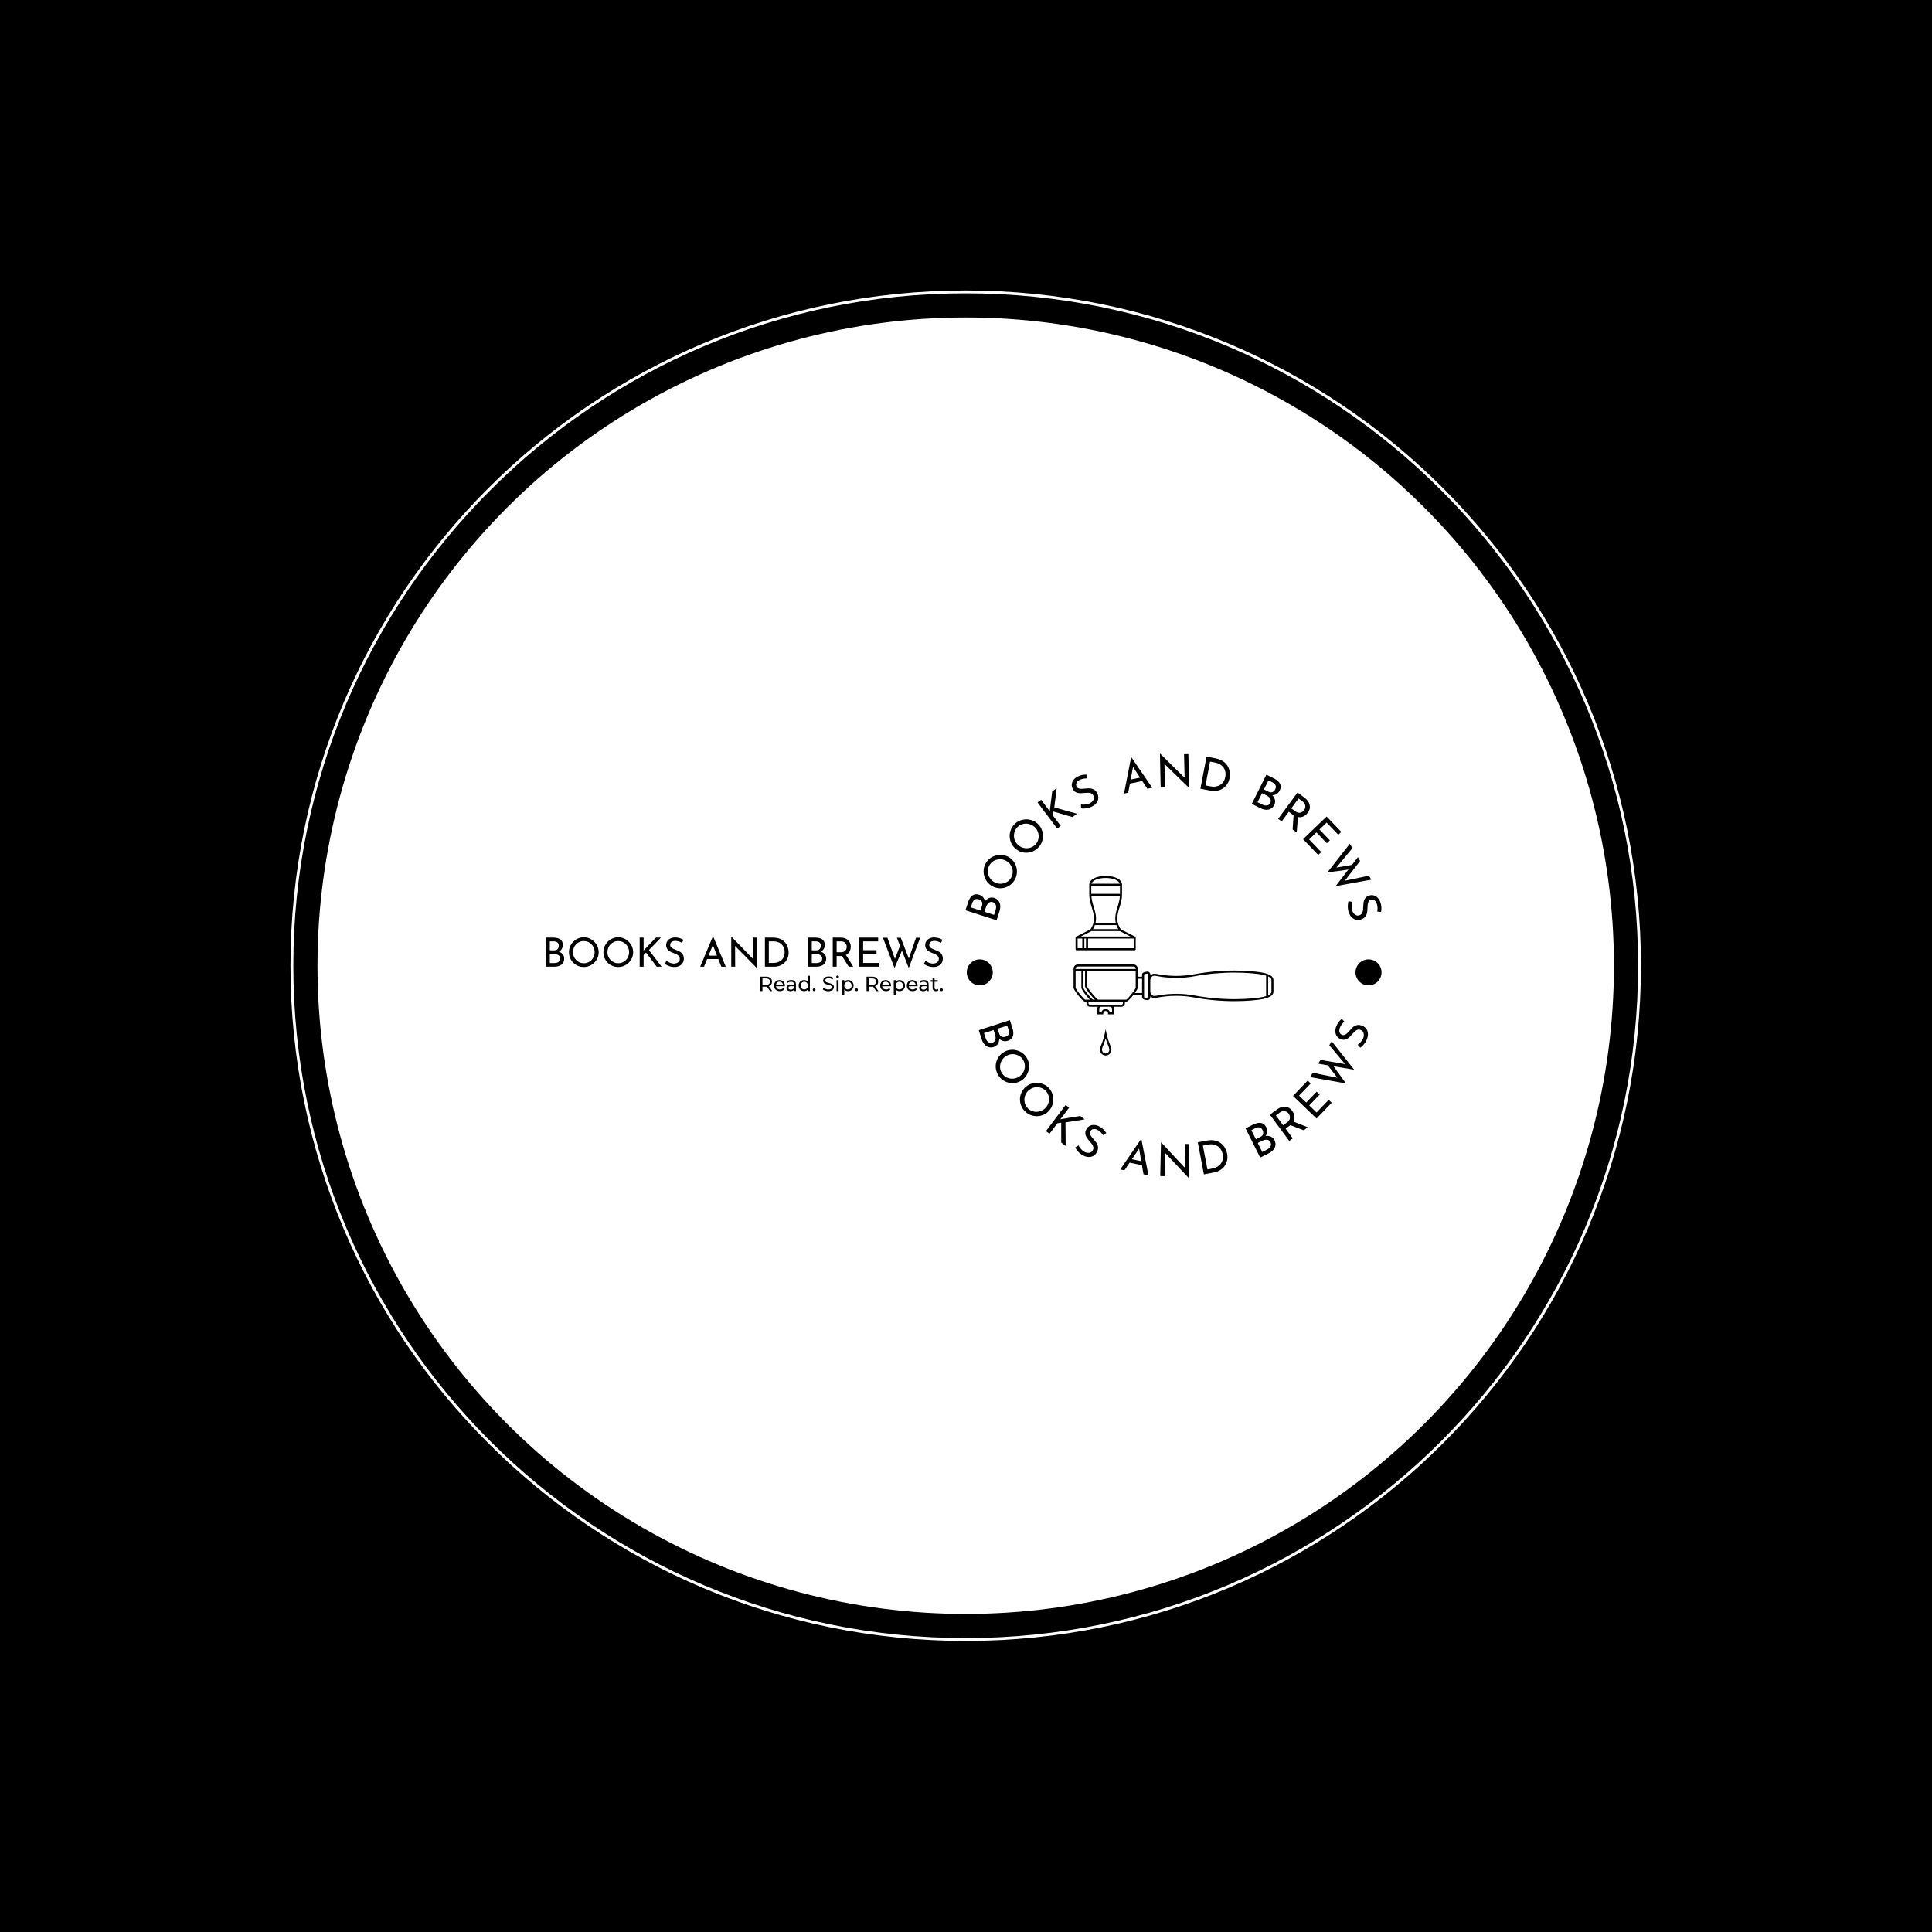 <svg xmlns="http://www.w3.org/2000/svg" version="1.1" xmlns:xlink="http://www.w3.org/1999/xlink" xmlns:svgjs="http://svgjs.dev/svgjs" width="1000" height="1000" viewBox="0 0 1000 1000"><rect width="1000" height="1000" fill="#000000"></rect><g transform="matrix(0.7,0,0,0.7,149.849,150.199)"><svg viewBox="0 0 343 343" data-background-color="#ffffff" preserveAspectRatio="xMidYMid meet" height="999" width="1000" xmlns="http://www.w3.org/2000/svg" xmlns:xlink="http://www.w3.org/1999/xlink"><g id="tight-bounds" transform="matrix(1,0,0,1,0.074,0.074)"><svg viewBox="0 0 342.852 342.852" height="342.852" width="342.852"><g><svg></svg></g><g><svg viewBox="0 0 342.852 342.852" height="342.852" width="342.852"><g><path d="M0 171.426c0-94.676 76.75-171.426 171.426-171.426 94.676 0 171.426 76.75 171.426 171.426 0 94.676-76.75 171.426-171.426 171.426-94.676 0-171.426-76.75-171.426-171.426zM171.426 342.128c94.276 0 170.702-76.426 170.702-170.702 0-94.276-76.426-170.702-170.702-170.702-94.276 0-170.702 76.426-170.702 170.702 0 94.276 76.426 170.702 170.702 170.702z" data-fill-palette-color="tertiary" fill="#ffffff" stroke="transparent"></path><ellipse rx="164.569" ry="164.569" cx="171.426" cy="171.426" fill="#ffffff" stroke="transparent" stroke-width="0" fill-opacity="1" data-fill-palette-color="tertiary"></ellipse></g><g transform="matrix(1,0,0,1,64.847,117.602)"><svg viewBox="0 0 213.158 107.647" height="107.647" width="213.158"><g><svg viewBox="0 0 450.866 227.691" height="107.647" width="213.158"><g transform="matrix(1,0,0,1,0,98.112)"><svg viewBox="0 0 213.158 31.466" height="31.466" width="213.158"><g id="textblocktransform"><svg viewBox="0 0 213.158 31.466" height="31.466" width="213.158" id="textblock"><g><svg viewBox="0 0 213.158 16.971" height="16.971" width="213.158"><g transform="matrix(1,0,0,1,0,0)"><svg width="213.158" viewBox="5.2 -37.65 493.57 39.3" height="16.971" data-palette-color="#ffffff"><path d="M5.2-36.15L14.5-36.15Q19.95-36.15 23.08-33.93 26.2-31.7 26.2-27L26.2-27Q26.2-24.15 24.9-22.05 23.6-19.95 21.28-18.75 18.95-17.55 15.8-17.4L15.8-17.4 15.1-19.9Q18.75-19.8 21.65-18.6 24.55-17.4 26.25-15.25 27.95-13.1 27.95-10.15L27.95-10.15Q27.95-7.45 26.95-5.53 25.95-3.6 24.25-2.38 22.55-1.15 20.4-0.58 18.25 0 15.95 0L15.95 0 5.2 0 5.2-36.15ZM10.05-20.3L15.5-20.3Q18.5-20.3 19.85-21.98 21.2-23.65 21.2-26.05L21.2-26.05Q21.2-28.9 19.45-30.2 17.7-31.5 14.75-31.5L14.75-31.5 10.05-31.5 10.05-20.3ZM10.05-4.5L15.7-4.5Q17.7-4.5 19.38-5.1 21.05-5.7 22.03-6.95 23-8.2 23-10.1L23-10.1Q23-12.2 21.88-13.4 20.75-14.6 19-15.13 17.25-15.65 15.4-15.65L15.4-15.65 10.05-15.65 10.05-4.5ZM33.85-18.05L33.85-18.05Q33.85-21.8 35.27-25.13 36.7-28.45 39.25-31.03 41.8-33.6 45.12-35.08 48.45-36.55 52.3-36.55L52.3-36.55Q56.1-36.55 59.42-35.08 62.75-33.6 65.32-31.03 67.9-28.45 69.35-25.13 70.8-21.8 70.8-18.05L70.8-18.05Q70.8-14.2 69.35-10.85 67.9-7.5 65.32-4.98 62.75-2.45 59.42-1.03 56.1 0.4 52.3 0.4L52.3 0.4Q48.45 0.4 45.12-1 41.8-2.4 39.25-4.9 36.7-7.4 35.27-10.75 33.85-14.1 33.85-18.05ZM38.85-18L38.85-18Q38.85-15.15 39.9-12.68 40.95-10.2 42.8-8.3 44.65-6.4 47.1-5.33 49.55-4.25 52.4-4.25L52.4-4.25Q55.2-4.25 57.65-5.33 60.1-6.4 61.9-8.3 63.7-10.2 64.75-12.68 65.8-15.15 65.8-18.05L65.8-18.05Q65.8-20.9 64.75-23.43 63.7-25.95 61.85-27.85 60-29.75 57.55-30.83 55.1-31.9 52.3-31.9L52.3-31.9Q49.45-31.9 47-30.8 44.55-29.7 42.7-27.8 40.85-25.9 39.85-23.38 38.85-20.85 38.85-18ZM76.7-18.05L76.7-18.05Q76.7-21.8 78.12-25.13 79.55-28.45 82.09-31.03 84.65-33.6 87.97-35.08 91.3-36.55 95.15-36.55L95.15-36.55Q98.95-36.55 102.27-35.08 105.59-33.6 108.17-31.03 110.75-28.45 112.2-25.13 113.65-21.8 113.65-18.05L113.65-18.05Q113.65-14.2 112.2-10.85 110.75-7.5 108.17-4.98 105.59-2.45 102.27-1.03 98.95 0.4 95.15 0.4L95.15 0.4Q91.3 0.4 87.97-1 84.65-2.4 82.09-4.9 79.55-7.4 78.12-10.75 76.7-14.1 76.7-18.05ZM81.7-18L81.7-18Q81.7-15.15 82.75-12.68 83.8-10.2 85.65-8.3 87.5-6.4 89.95-5.33 92.4-4.25 95.25-4.25L95.25-4.25Q98.05-4.25 100.5-5.33 102.95-6.4 104.75-8.3 106.55-10.2 107.59-12.68 108.65-15.15 108.65-18.05L108.65-18.05Q108.65-20.9 107.59-23.43 106.55-25.95 104.7-27.85 102.84-29.75 100.4-30.83 97.95-31.9 95.15-31.9L95.15-31.9Q92.3-31.9 89.84-30.8 87.4-29.7 85.55-27.8 83.7-25.9 82.7-23.38 81.7-20.85 81.7-18ZM126.69-36.15L126.69-21.6 126.54-19.8 127.19-20.7 141.99-36.15 148.24-36.15 133.29-20.65 149.09 0 142.94 0 129.74-17.55 126.69-14.6 126.69 0 121.79 0 121.79-36.15 126.69-36.15ZM176.29-33.4L174.44-29.7Q172.59-30.65 170.39-31.35 168.19-32.05 166.09-32.05L166.09-32.05Q163.19-32.05 161.47-30.7 159.74-29.35 159.74-27.1L159.74-27.1Q159.74-25.4 160.84-24.23 161.94-23.05 163.74-22.2 165.54-21.35 167.49-20.6L167.49-20.6Q169.19-19.95 170.84-19.15 172.49-18.35 173.82-17.15 175.14-15.95 175.92-14.2 176.69-12.45 176.69-9.85L176.69-9.85Q176.69-7 175.27-4.65 173.84-2.3 171.19-0.95 168.54 0.4 164.89 0.4L164.89 0.4Q162.49 0.4 160.32-0.15 158.14-0.7 156.29-1.58 154.44-2.45 152.99-3.4L152.99-3.4 155.14-7.2Q156.34-6.35 157.89-5.58 159.44-4.8 161.14-4.33 162.84-3.85 164.44-3.85L164.44-3.85Q166.14-3.85 167.82-4.48 169.49-5.1 170.59-6.4 171.69-7.7 171.69-9.85L171.69-9.85Q171.69-11.7 170.72-12.93 169.74-14.15 168.14-15.03 166.54-15.9 164.74-16.6L164.74-16.6Q163.04-17.25 161.29-18.03 159.54-18.8 158.04-19.93 156.54-21.05 155.64-22.7 154.74-24.35 154.74-26.7L154.74-26.7Q154.74-29.55 156.12-31.68 157.49-33.8 159.89-35.02 162.29-36.25 165.39-36.35L165.39-36.35Q168.89-36.35 171.57-35.5 174.24-34.65 176.29-33.4L176.29-33.4ZM201.79 0L197.04 0 212.84-37.65 213.14-37.65 228.89 0 223.34 0 211.54-30.05 214.99-32.3 201.79 0ZM204.89-9.5L206.29-13.7 219.74-13.7 221.34-9.5 204.89-9.5ZM267.13 1.15L266.98 1.15 239.03-27.2 240.43-26.85 240.53 0 235.68 0 235.68-37.25 235.93-37.25 263.58-8.8 262.43-9.05 262.33-36.15 267.13-36.15 267.13 1.15ZM289.13 0L277.53 0 277.53-36.15 287.38-36.15Q292.73-36.15 296.51-34.5 300.28-32.85 302.58-30.15 304.88-27.45 305.96-24.18 307.03-20.9 307.03-17.65L307.03-17.65Q307.03-13.55 305.61-10.3 304.18-7.05 301.68-4.75 299.18-2.45 295.96-1.23 292.73 0 289.13 0L289.13 0ZM282.38-31.5L282.38-4.65 288.18-4.65Q291.18-4.65 293.71-5.55 296.23-6.45 298.11-8.15 299.98-9.85 301.03-12.33 302.08-14.8 302.08-17.95L302.08-17.95Q302.08-21.3 300.98-23.83 299.88-26.35 297.98-28.05 296.08-29.75 293.68-30.63 291.28-31.5 288.63-31.5L288.63-31.5 282.38-31.5ZM330.98-36.15L340.28-36.15Q345.73-36.15 348.85-33.93 351.98-31.7 351.98-27L351.98-27Q351.98-24.15 350.68-22.05 349.38-19.95 347.05-18.75 344.73-17.55 341.58-17.4L341.58-17.4 340.88-19.9Q344.53-19.8 347.43-18.6 350.33-17.4 352.03-15.25 353.73-13.1 353.73-10.15L353.73-10.15Q353.73-7.45 352.73-5.53 351.73-3.6 350.03-2.38 348.33-1.15 346.18-0.58 344.03 0 341.73 0L341.73 0 330.98 0 330.98-36.15ZM335.83-20.3L341.28-20.3Q344.28-20.3 345.63-21.98 346.98-23.65 346.98-26.05L346.98-26.05Q346.98-28.9 345.23-30.2 343.48-31.5 340.53-31.5L340.53-31.5 335.83-31.5 335.83-20.3ZM335.83-4.5L341.48-4.5Q343.48-4.5 345.15-5.1 346.83-5.7 347.8-6.95 348.78-8.2 348.78-10.1L348.78-10.1Q348.78-12.2 347.65-13.4 346.53-14.6 344.78-15.13 343.03-15.65 341.18-15.65L341.18-15.65 335.83-15.65 335.83-4.5ZM361.87-36.15L371.47-36.15Q374.22-36.15 376.55-35.43 378.87-34.7 380.6-33.27 382.32-31.85 383.3-29.78 384.27-27.7 384.27-24.95L384.27-24.95Q384.27-22.8 383.65-20.75 383.02-18.7 381.57-17.03 380.12-15.35 377.8-14.33 375.47-13.3 372.07-13.3L372.07-13.3 366.72-13.3 366.72 0 361.87 0 361.87-36.15ZM366.72-17.95L371.97-17.95Q374.12-17.95 375.55-18.6 376.97-19.25 377.77-20.28 378.57-21.3 378.92-22.5 379.27-23.7 379.27-24.75L379.27-24.75Q379.27-25.85 378.9-27.03 378.52-28.2 377.7-29.2 376.87-30.2 375.55-30.85 374.22-31.5 372.32-31.5L372.32-31.5 366.72-31.5 366.72-17.95ZM372.17-15.05L377.92-15.2 387.37 0 381.77 0 372.17-15.05ZM394.82 0L394.82-36.15 418.32-36.15 418.32-31.5 399.67-31.5 399.67-20.5 416.32-20.5 416.32-15.85 399.67-15.85 399.67-4.65 419.02-4.65 419.02 0 394.82 0ZM438.67 1.65L424.27-35.95 429.87-35.95 439.67-8.35 438.82-8.7 445.97-27.2 448.22-20.65 438.67 1.65ZM456.37 1.6L441.62-35.95 446.47-35.95 457.07-8.75 456.07-8.95 465.42-35.95 470.57-35.95 456.37 1.6ZM498.37-33.4L496.52-29.7Q494.67-30.65 492.47-31.35 490.27-32.05 488.17-32.05L488.17-32.05Q485.27-32.05 483.54-30.7 481.82-29.35 481.82-27.1L481.82-27.1Q481.82-25.4 482.92-24.23 484.02-23.05 485.82-22.2 487.62-21.35 489.57-20.6L489.57-20.6Q491.27-19.95 492.92-19.15 494.57-18.35 495.89-17.15 497.22-15.95 497.99-14.2 498.77-12.45 498.77-9.85L498.77-9.85Q498.77-7 497.34-4.65 495.92-2.3 493.27-0.95 490.62 0.4 486.97 0.4L486.97 0.4Q484.57 0.4 482.39-0.15 480.22-0.7 478.37-1.58 476.52-2.45 475.07-3.4L475.07-3.4 477.22-7.2Q478.42-6.35 479.97-5.58 481.52-4.8 483.22-4.33 484.92-3.85 486.52-3.85L486.52-3.85Q488.22-3.85 489.89-4.48 491.57-5.1 492.67-6.4 493.77-7.7 493.77-9.85L493.77-9.85Q493.77-11.7 492.79-12.93 491.82-14.15 490.22-15.03 488.62-15.9 486.82-16.6L486.82-16.6Q485.12-17.25 483.37-18.03 481.62-18.8 480.12-19.93 478.62-21.05 477.72-22.7 476.82-24.35 476.82-26.7L476.82-26.7Q476.82-29.55 478.19-31.68 479.57-33.8 481.97-35.02 484.37-36.25 487.47-36.35L487.47-36.35Q490.97-36.35 493.64-35.5 496.32-34.65 498.37-33.4L498.37-33.4Z" opacity="1" transform="matrix(1,0,0,1,0,0)" fill="#000000" class="wordmark-text-0" data-fill-palette-color="quaternary" id="text-0"></path></svg></g></svg></g><g transform="matrix(1,0,0,1,115.179,20.978)"><svg viewBox="0 0 97.98 10.488" height="10.488" width="97.98"><g transform="matrix(1,0,0,1,0,0)"><svg width="97.98" viewBox="5.25 -37.85 444.16 47.55" height="10.488" data-palette-color="#ffffff"><path d="M34.1 0L28.65 0 21.1-10.75Q19.7-10.65 18.9-10.65L18.9-10.65 10.25-10.65 10.25 0 5.25 0 5.25-35 18.9-35Q25.7-35 29.6-31.75 33.5-28.5 33.5-22.8L33.5-22.8Q33.5-18.75 31.5-15.9 29.5-13.05 25.8-11.75L25.8-11.75 34.1 0ZM18.75-14.9Q23.5-14.9 26-16.95 28.5-19 28.5-22.8L28.5-22.8Q28.5-26.6 26-28.63 23.5-30.65 18.75-30.65L18.75-30.65 10.25-30.65 10.25-14.9 18.75-14.9ZM64.85-13.1Q64.85-12.55 64.75-11.65L64.75-11.65 43.25-11.65Q43.7-8.15 46.32-6.03 48.95-3.9 52.85-3.9L52.85-3.9Q57.6-3.9 60.5-7.1L60.5-7.1 63.15-4Q61.35-1.9 58.67-0.8 56 0.3 52.7 0.3L52.7 0.3Q48.5 0.3 45.25-1.43 42-3.15 40.22-6.25 38.45-9.35 38.45-13.25L38.45-13.25Q38.45-17.1 40.17-20.2 41.9-23.3 44.92-25.03 47.95-26.75 51.75-26.75L51.75-26.75Q55.55-26.75 58.52-25.03 61.5-23.3 63.17-20.2 64.85-17.1 64.85-13.1L64.85-13.1ZM51.75-22.7Q48.3-22.7 45.97-20.6 43.65-18.5 43.25-15.1L43.25-15.1 60.25-15.1Q59.85-18.45 57.52-20.58 55.2-22.7 51.75-22.7L51.75-22.7ZM80.4-26.75Q85.9-26.75 88.82-24.05 91.75-21.35 91.75-16L91.75-16 91.75 0 87.2 0 87.2-3.5Q86-1.65 83.77-0.68 81.55 0.3 78.5 0.3L78.5 0.3Q74.05 0.3 71.37-1.85 68.7-4 68.7-7.5L68.7-7.5Q68.7-11 71.25-13.13 73.8-15.25 79.35-15.25L79.35-15.25 86.95-15.25 86.95-16.2Q86.95-19.3 85.15-20.95 83.35-22.6 79.85-22.6L79.85-22.6Q77.5-22.6 75.25-21.83 73-21.05 71.45-19.75L71.45-19.75 69.45-23.35Q71.5-25 74.35-25.88 77.2-26.75 80.4-26.75L80.4-26.75ZM79.3-3.4Q82.05-3.4 84.05-4.63 86.05-5.85 86.95-8.1L86.95-8.1 86.95-11.8 79.55-11.8Q73.45-11.8 73.45-7.7L73.45-7.7Q73.45-5.7 75-4.55 76.55-3.4 79.3-3.4L79.3-3.4ZM120.99-37.1L125.79-37.1 125.79 0 121.19 0 121.19-4.2Q119.59-2 117.14-0.85 114.69 0.3 111.74 0.3L111.74 0.3Q107.89 0.3 104.84-1.4 101.79-3.1 100.07-6.18 98.34-9.25 98.34-13.25L98.34-13.25Q98.34-17.25 100.07-20.3 101.79-23.35 104.84-25.05 107.89-26.75 111.74-26.75L111.74-26.75Q114.59-26.75 116.99-25.68 119.39-24.6 120.99-22.5L120.99-22.5 120.99-37.1ZM112.14-3.9Q114.64-3.9 116.69-5.08 118.74-6.25 119.89-8.38 121.04-10.5 121.04-13.25L121.04-13.25Q121.04-16 119.89-18.13 118.74-20.25 116.69-21.4 114.64-22.55 112.14-22.55L112.14-22.55Q109.59-22.55 107.57-21.4 105.54-20.25 104.37-18.13 103.19-16 103.19-13.25L103.19-13.25Q103.19-10.5 104.37-8.38 105.54-6.25 107.57-5.08 109.59-3.9 112.14-3.9L112.14-3.9ZM136.04 0.3Q134.64 0.3 133.64-0.68 132.64-1.65 132.64-3.15L132.64-3.15Q132.64-4.6 133.64-5.58 134.64-6.55 136.04-6.55L136.04-6.55Q137.44-6.55 138.39-5.6 139.34-4.65 139.34-3.15L139.34-3.15Q139.34-1.65 138.37-0.68 137.39 0.3 136.04 0.3L136.04 0.3ZM170.59 0.4Q166.64 0.4 162.96-0.83 159.29-2.05 157.19-4L157.19-4 159.04-7.9Q161.04-6.1 164.16-4.98 167.29-3.85 170.59-3.85L170.59-3.85Q174.94-3.85 177.09-5.33 179.24-6.8 179.24-9.25L179.24-9.25Q179.24-11.05 178.06-12.18 176.89-13.3 175.16-13.9 173.44-14.5 170.29-15.25L170.29-15.25Q166.34-16.2 163.91-17.15 161.49-18.1 159.76-20.08 158.04-22.05 158.04-25.4L158.04-25.4Q158.04-28.2 159.51-30.45 160.99-32.7 163.99-34.05 166.99-35.4 171.44-35.4L171.44-35.4Q174.54-35.4 177.54-34.6 180.54-33.8 182.69-32.3L182.69-32.3 181.04-28.3Q178.84-29.7 176.34-30.43 173.84-31.15 171.44-31.15L171.44-31.15Q167.19-31.15 165.06-29.6 162.94-28.05 162.94-25.6L162.94-25.6Q162.94-23.8 164.14-22.68 165.34-21.55 167.11-20.93 168.89-20.3 171.94-19.6L171.94-19.6Q175.89-18.65 178.29-17.7 180.69-16.75 182.41-14.8 184.14-12.85 184.14-9.55L184.14-9.55Q184.14-6.8 182.64-4.53 181.14-2.25 178.09-0.93 175.04 0.4 170.59 0.4L170.59 0.4ZM190.73 0L190.73-26.5 195.53-26.5 195.53 0 190.73 0ZM193.13-31.6Q191.73-31.6 190.81-32.5 189.88-33.4 189.88-34.7L189.88-34.7Q189.88-36 190.81-36.93 191.73-37.85 193.13-37.85L193.13-37.85Q194.53-37.85 195.46-36.98 196.38-36.1 196.38-34.8L196.38-34.8Q196.38-33.45 195.46-32.52 194.53-31.6 193.13-31.6L193.13-31.6ZM218.73-26.75Q222.58-26.75 225.63-25.05 228.68-23.35 230.41-20.3 232.13-17.25 232.13-13.25L232.13-13.25Q232.13-9.25 230.41-6.18 228.68-3.1 225.63-1.4 222.58 0.3 218.73 0.3L218.73 0.3Q215.88 0.3 213.51-0.8 211.13-1.9 209.48-4L209.48-4 209.48 9.7 204.68 9.7 204.68-26.5 209.28-26.5 209.28-22.3Q210.88-24.5 213.33-25.63 215.78-26.75 218.73-26.75L218.73-26.75ZM218.33-3.9Q220.88-3.9 222.91-5.08 224.93-6.25 226.11-8.38 227.28-10.5 227.28-13.25L227.28-13.25Q227.28-16 226.11-18.13 224.93-20.25 222.91-21.4 220.88-22.55 218.33-22.55L218.33-22.55Q215.83-22.55 213.81-21.38 211.78-20.2 210.61-18.1 209.43-16 209.43-13.25L209.43-13.25Q209.43-10.5 210.58-8.38 211.73-6.25 213.78-5.08 215.83-3.9 218.33-3.9L218.33-3.9ZM239.33 0.3Q237.93 0.3 236.93-0.68 235.93-1.65 235.93-3.15L235.93-3.15Q235.93-4.6 236.93-5.58 237.93-6.55 239.33-6.55L239.33-6.55Q240.73-6.55 241.68-5.6 242.63-4.65 242.63-3.15L242.63-3.15Q242.63-1.65 241.65-0.68 240.68 0.3 239.33 0.3L239.33 0.3ZM292.52 0L287.07 0 279.52-10.75Q278.12-10.65 277.32-10.65L277.32-10.65 268.67-10.65 268.67 0 263.67 0 263.67-35 277.32-35Q284.12-35 288.02-31.75 291.92-28.5 291.92-22.8L291.92-22.8Q291.92-18.75 289.92-15.9 287.92-13.05 284.22-11.75L284.22-11.75 292.52 0ZM277.17-14.9Q281.92-14.9 284.42-16.95 286.92-19 286.92-22.8L286.92-22.8Q286.92-26.6 284.42-28.63 281.92-30.65 277.17-30.65L277.17-30.65 268.67-30.65 268.67-14.9 277.17-14.9ZM323.27-13.1Q323.27-12.55 323.17-11.65L323.17-11.65 301.67-11.65Q302.12-8.15 304.75-6.03 307.37-3.9 311.27-3.9L311.27-3.9Q316.02-3.9 318.92-7.1L318.92-7.1 321.57-4Q319.77-1.9 317.1-0.8 314.42 0.3 311.12 0.3L311.12 0.3Q306.92 0.3 303.67-1.43 300.42-3.15 298.65-6.25 296.87-9.35 296.87-13.25L296.87-13.25Q296.87-17.1 298.6-20.2 300.32-23.3 303.35-25.03 306.37-26.75 310.17-26.75L310.17-26.75Q313.97-26.75 316.95-25.03 319.92-23.3 321.6-20.2 323.27-17.1 323.27-13.1L323.27-13.1ZM310.17-22.7Q306.72-22.7 304.4-20.6 302.07-18.5 301.67-15.1L301.67-15.1 318.67-15.1Q318.27-18.45 315.95-20.58 313.62-22.7 310.17-22.7L310.17-22.7ZM343.97-26.75Q347.82-26.75 350.87-25.05 353.92-23.35 355.64-20.3 357.37-17.25 357.37-13.25L357.37-13.25Q357.37-9.25 355.64-6.18 353.92-3.1 350.87-1.4 347.82 0.3 343.97 0.3L343.97 0.3Q341.12 0.3 338.74-0.8 336.37-1.9 334.72-4L334.72-4 334.72 9.7 329.92 9.7 329.92-26.5 334.52-26.5 334.52-22.3Q336.12-24.5 338.57-25.63 341.02-26.75 343.97-26.75L343.97-26.75ZM343.57-3.9Q346.12-3.9 348.14-5.08 350.17-6.25 351.34-8.38 352.52-10.5 352.52-13.25L352.52-13.25Q352.52-16 351.34-18.13 350.17-20.25 348.14-21.4 346.12-22.55 343.57-22.55L343.57-22.55Q341.07-22.55 339.04-21.38 337.02-20.2 335.84-18.1 334.67-16 334.67-13.25L334.67-13.25Q334.67-10.5 335.82-8.38 336.97-6.25 339.02-5.08 341.07-3.9 343.57-3.9L343.57-3.9ZM387.97-13.1Q387.97-12.55 387.87-11.65L387.87-11.65 366.37-11.65Q366.82-8.15 369.44-6.03 372.07-3.9 375.97-3.9L375.97-3.9Q380.72-3.9 383.62-7.1L383.62-7.1 386.27-4Q384.47-1.9 381.79-0.8 379.12 0.3 375.82 0.3L375.82 0.3Q371.62 0.3 368.37-1.43 365.12-3.15 363.34-6.25 361.57-9.35 361.57-13.25L361.57-13.25Q361.57-17.1 363.29-20.2 365.02-23.3 368.04-25.03 371.07-26.75 374.87-26.75L374.87-26.75Q378.67-26.75 381.64-25.03 384.62-23.3 386.29-20.2 387.97-17.1 387.97-13.1L387.97-13.1ZM374.87-22.7Q371.42-22.7 369.09-20.6 366.77-18.5 366.37-15.1L366.37-15.1 383.37-15.1Q382.97-18.45 380.64-20.58 378.32-22.7 374.87-22.7L374.87-22.7ZM403.51-26.75Q409.01-26.75 411.94-24.05 414.86-21.35 414.86-16L414.86-16 414.86 0 410.31 0 410.31-3.5Q409.11-1.65 406.89-0.68 404.66 0.3 401.61 0.3L401.61 0.3Q397.16 0.3 394.49-1.85 391.81-4 391.81-7.5L391.81-7.5Q391.81-11 394.36-13.13 396.91-15.25 402.46-15.25L402.46-15.25 410.06-15.25 410.06-16.2Q410.06-19.3 408.26-20.95 406.46-22.6 402.96-22.6L402.96-22.6Q400.61-22.6 398.36-21.83 396.11-21.05 394.56-19.75L394.56-19.75 392.56-23.35Q394.61-25 397.46-25.88 400.31-26.75 403.51-26.75L403.51-26.75ZM402.41-3.4Q405.16-3.4 407.16-4.63 409.16-5.85 410.06-8.1L410.06-8.1 410.06-11.8 402.66-11.8Q396.56-11.8 396.56-7.7L396.56-7.7Q396.56-5.7 398.11-4.55 399.66-3.4 402.41-3.4L402.41-3.4ZM437.16-5L438.66-1.55Q437.61-0.65 436.06-0.18 434.51 0.3 432.86 0.3L432.86 0.3Q428.86 0.3 426.66-1.85 424.46-4 424.46-8L424.46-8 424.46-22.55 419.96-22.55 419.96-26.5 424.46-26.5 424.46-32.3 429.26-32.3 429.26-26.5 436.86-26.5 436.86-22.55 429.26-22.55 429.26-8.2Q429.26-6.05 430.34-4.9 431.41-3.75 433.41-3.75L433.41-3.75Q435.61-3.75 437.16-5L437.16-5ZM446.11 0.3Q444.71 0.3 443.71-0.68 442.71-1.65 442.71-3.15L442.71-3.15Q442.71-4.6 443.71-5.58 444.71-6.55 446.11-6.55L446.11-6.55Q447.51-6.55 448.46-5.6 449.41-4.65 449.41-3.15L449.41-3.15Q449.41-1.65 448.43-0.68 447.46 0.3 446.11 0.3L446.11 0.3Z" opacity="1" transform="matrix(1,0,0,1,0,0)" fill="#000000" class="slogan-text-1" data-fill-palette-color="quaternary" id="text-1"></path></svg></g></svg></g></svg></g></svg></g><g transform="matrix(1,0,0,1,223.175,0)"><svg viewBox="0 0 227.691 227.691" height="227.691" width="227.691"><g><svg viewBox="0 0 227.691 227.691" height="227.691" width="227.691"><g transform="matrix(1,0,0,1,60.178,65.634)"><svg viewBox="0 0 107.335 96.422" height="96.422" width="107.335"><g><svg xmlns="http://www.w3.org/2000/svg" xmlns:xlink="http://www.w3.org/1999/xlink" version="1.1" x="0" y="0" viewBox="5 9.575 90 80.85" enable-background="new 0 0 100 100" xml:space="preserve" height="96.422" width="107.335" class="icon-s-0" data-fill-palette-color="quaternary" id="s-0"><g fill="#ffffff" data-fill-palette-color="quaternary"><path d="M94.064 54.629c-0.794-0.643-2.508-1.236-3.717-1.467-2.465-0.475-7.127-0.982-12.821-0.982-6.137 0-12.29 0.565-18.288 1.678-2.626 0.484-5.314 0.73-7.99 0.73-3.613 0-6.438-0.434-8.498-0.812l-0.271-0.049c-0.628-0.117-1.251-0.193-1.867-0.004-0.405 0.127-0.765 0.354-1.065 0.644v-0.56c0-0.63-0.602-1.16-1.312-1.16-0.023 0-2.392 0.16-2.392 1.16v1.143h-1.96v-0.167-3.485c0-1.021-0.832-1.855-1.854-1.855H6.852C5.831 49.441 5 50.275 5 51.297v3.285 0.588 4.769c0 1.004 4.061 6.245 5.149 6.245h0.607c-0.004 0.124-0.001 0.25 0.007 0.375 0.005 0.103 0.012 0.213 0.012 0.327 0 0.876 0.712 1.589 1.587 1.589h3.533c-0.151 0.264-0.244 0.564-0.244 0.889v2.538h2.727v-0.456c0-0.589 0.478-1.068 1.063-1.068 0.585 0 1.062 0.479 1.062 1.068v0.456h2.728v-2.538c0-0.324-0.094-0.625-0.244-0.889h3.539c0.876 0 1.589-0.713 1.589-1.589 0-0.103 0.005-0.2 0.008-0.294 0.007-0.137 0.008-0.273-0.001-0.408h0.61c0.575 0 1.977-1.462 3.174-2.99h3.936v1.139c0 1.005 2.368 1.166 2.392 1.166 0.711 0 1.312-0.533 1.312-1.166v-0.559c0.301 0.289 0.66 0.516 1.065 0.643 0.616 0.192 1.251 0.115 1.886-0.006l0.257-0.048c2.054-0.378 4.874-0.81 8.481-0.81 2.681 0 5.373 0.246 8.002 0.734 6.003 1.11 12.157 1.674 18.297 1.674 0.001 0 0.002 0 0.002 0 5.694 0 10.351-0.506 12.812-0.98 1.25-0.242 2.929-0.826 3.719-1.471C94.904 62.827 95 62.104 95 61.619v-5.094C95 56.037 94.904 55.312 94.064 54.629zM6.852 50.355h25.176c0.521 0 0.94 0.422 0.94 0.941v0.189H5.914v-0.189C5.914 50.777 6.334 50.355 6.852 50.355zM14.084 65.277h-0.368c-0.708-0.247-4.152-4.549-4.29-5.339V52.4h0.743v6.914c0 0.721 2.65 4.264 4.436 5.96L14.084 65.277zM5.914 59.938V55.17v-0.588V52.4h2.598v7.538c0 0.742 2.217 3.794 3.813 5.339l-2.118 0.001C9.503 65.039 6.052 60.729 5.914 59.938zM22.317 69.363v1.625h-0.953c-0.206-0.873-0.991-1.524-1.923-1.524-0.933 0-1.718 0.651-1.924 1.524h-0.953v-1.625c0-0.49 0.399-0.889 0.889-0.889h3.976C21.919 68.475 22.317 68.873 22.317 69.363zM27.212 66.552c-0.005 0.106-0.011 0.218-0.011 0.334 0 0.372-0.303 0.675-0.675 0.675h-5.098-3.976-5.091c-0.371 0-0.673-0.303-0.673-0.675 0-0.134-0.008-0.263-0.016-0.384-0.008-0.125-0.019-0.292-0.002-0.292 0 0 0 0 0.002 0.001l7.422-0.027h8.111C27.223 66.258 27.218 66.421 27.212 66.552zM28.732 65.271l-11.234 0.005v-0.005l-0.812 0.005H16.01c-0.758-0.289-4.752-5.143-4.927-5.961V52.4h21.885v2.996h0.001l0.002 4.52C32.83 60.729 29.379 65.039 28.732 65.271zM32.593 62.28c0.743-1.038 1.289-1.975 1.289-2.342v-4.075h1.96v6.417H32.593zM38.633 64.332c0 0.1-0.18 0.252-0.399 0.252-0.354 0-1.215-0.211-1.478-0.374V53.933c0.266-0.163 1.124-0.373 1.478-0.373 0.22 0 0.399 0.149 0.399 0.247v2.719 1.047 3.324 0.723V64.332zM90.176 64.086c-2.42 0.465-7.009 0.963-12.64 0.963 0 0-0.001 0-0.002 0-6.083 0-12.183-0.559-18.13-1.66-2.684-0.496-5.433-0.749-8.169-0.749-3.681 0-6.554 0.44-8.645 0.825l-0.266 0.05c-0.556 0.104-0.995 0.171-1.442 0.03-0.788-0.246-1.337-1.039-1.337-1.926v-0.723-3.324-1.047c0-0.891 0.549-1.686 1.335-1.93 0.444-0.135 0.881-0.072 1.43 0.027l0.278 0.051c2.096 0.385 4.973 0.826 8.659 0.826 2.732 0 5.476-0.25 8.156-0.746 5.944-1.102 12.041-1.662 18.122-1.662 5.63 0 10.226 0.5 12.649 0.967 0.459 0.088 1.002 0.236 1.527 0.417v9.191C91.184 63.845 90.644 63.994 90.176 64.086zM94.088 61.619c0 0.417-0.103 0.778-0.599 1.184-0.209 0.17-0.519 0.341-0.873 0.503v-8.469c0.354 0.161 0.665 0.332 0.873 0.501 0.496 0.404 0.599 0.766 0.599 1.188V61.619z" fill="#000000" data-fill-palette-color="quaternary"></path><path d="M6.363 43.051h26.152c0.252 0 0.457-0.205 0.457-0.457v-5.281c0-0.139-0.066-0.259-0.164-0.343l0.002-0.005-0.043-0.022c-0.035-0.024-0.072-0.045-0.114-0.058l-6.38-3.265c-2.466-3.681-1.553-6.694-0.58-9.882 0.541-1.777 1.102-3.614 1.123-5.65l-0.457-0.004v0h0.457v-4.536c0-2.338-3.032-3.973-7.375-3.973-4.344 0-7.375 1.634-7.375 3.973v4.536h0.456v0l-0.456 0.004c0.021 2.036 0.581 3.873 1.122 5.65 0.973 3.188 1.887 6.202-0.58 9.883l-6.381 3.263c-0.043 0.014-0.081 0.035-0.118 0.06l-0.04 0.021 0.003 0.005c-0.099 0.084-0.165 0.205-0.165 0.344v5.281C5.907 42.846 6.112 43.051 6.363 43.051zM13.035 34.428h12.811l4.747 2.428H8.286L13.035 34.428zM10.593 37.771v4.367H9.847v-4.367H10.593zM6.82 37.771h2.112v4.367H6.82V37.771zM32.06 42.138H11.507v-4.367H32.06V42.138zM12.979 14.006h12.923v3.621H12.979V14.006zM19.441 10.488c3.355 0 5.95 1.092 6.389 2.604H13.052C13.49 11.58 16.085 10.488 19.441 10.488zM14.062 23.471c-0.481-1.574-0.957-3.202-1.049-4.931h12.854c-0.092 1.729-0.567 3.357-1.049 4.931-0.706 2.319-1.423 4.695-0.801 7.33h-9.155C15.485 28.166 14.769 25.79 14.062 23.471zM14.594 31.714h9.694c0.206 0.586 0.478 1.185 0.839 1.8H13.755C14.116 32.899 14.388 32.301 14.594 31.714z" fill="#000000" data-fill-palette-color="quaternary"></path><path d="M21.304 85.292c-0.138-0.319-0.268-0.651-0.384-0.987-0.384-1.094-0.774-2.281-1.032-3.53l-0.447-2.181-0.446 2.181c-0.261 1.273-0.665 2.499-1.024 3.526-0.124 0.34-0.256 0.678-0.382 0.993-0.277 0.651-0.56 1.347-0.696 2.071-0.146 0.864 0.216 1.852 0.898 2.453 0.447 0.402 0.996 0.607 1.633 0.607h0.036c0.649 0 1.205-0.203 1.653-0.602 0.678-0.602 1.021-1.564 0.873-2.459C21.868 86.678 21.604 86.031 21.304 85.292zM20.507 89.144c-0.282 0.249-0.624 0.369-1.048 0.369h-0.036c-0.409 0-0.744-0.121-1.025-0.375-0.444-0.392-0.698-1.072-0.606-1.61 0.117-0.628 0.379-1.271 0.641-1.885 0.134-0.334 0.27-0.682 0.397-1.035 0.201-0.574 0.416-1.209 0.613-1.882 0.193 0.653 0.406 1.28 0.617 1.88 0.121 0.354 0.26 0.709 0.422 1.087 0.259 0.637 0.504 1.237 0.604 1.825C21.181 88.097 20.948 88.751 20.507 89.144z" fill="#000000" data-fill-palette-color="quaternary"></path></g></svg></g></svg></g><g><path d="M2.137 84.087l1.384-4.297c0.54-1.676 1.307-2.888 2.302-3.635 0.993-0.741 2.213-0.879 3.661-0.412v0c0.879 0.283 1.577 0.728 2.094 1.334 0.521 0.615 0.85 1.338 0.986 2.171 0.137 0.833 0.073 1.744-0.19 2.734v0l-1.261-0.05c0.394-1.115 0.918-2.06 1.573-2.833 0.66-0.771 1.404-1.314 2.23-1.627 0.833-0.311 1.705-0.32 2.616-0.027v0c0.828 0.267 1.49 0.651 1.984 1.153 0.497 0.495 0.847 1.065 1.051 1.71 0.21 0.647 0.297 1.331 0.261 2.052-0.035 0.715-0.166 1.426-0.395 2.135v0l-1.601 4.97zM10.172 84.204l0.812-2.523c0.297-0.923 0.257-1.676-0.12-2.258-0.386-0.578-0.949-0.986-1.689-1.225v0c-0.873-0.281-1.598-0.218-2.176 0.189-0.572 0.409-1.004 1.069-1.297 1.98v0l-0.7 2.172zM17.476 86.557l0.843-2.618c0.198-0.613 0.287-1.206 0.269-1.777-0.023-0.58-0.175-1.082-0.456-1.508-0.29-0.421-0.729-0.727-1.318-0.916v0c-0.645-0.208-1.21-0.198-1.695 0.029-0.479 0.23-0.887 0.587-1.225 1.072-0.331 0.487-0.589 1.014-0.771 1.583v0l-0.798 2.476z" fill="#000000" data-fill-palette-color="quaternary"></path><path d="M16.449 71.088v0c-1.062-0.593-1.948-1.35-2.658-2.271-0.716-0.925-1.238-1.954-1.564-3.087-0.324-1.124-0.432-2.273-0.326-3.446 0.107-1.173 0.463-2.302 1.069-3.387v0c0.599-1.073 1.37-1.963 2.312-2.67 0.942-0.707 1.978-1.22 3.108-1.541 1.139-0.323 2.292-0.425 3.458-0.307 1.164 0.109 2.277 0.46 3.339 1.053v0c1.091 0.609 1.994 1.383 2.709 2.323 0.719 0.934 1.231 1.965 1.537 3.095 0.309 1.123 0.401 2.267 0.277 3.43-0.124 1.163-0.486 2.282-1.084 3.354v0c-0.605 1.085-1.368 1.987-2.287 2.707-0.919 0.72-1.933 1.242-3.043 1.566-1.107 0.333-2.245 0.436-3.413 0.309-1.175-0.131-2.319-0.507-3.434-1.128zM17.647 68.983v0c0.806 0.45 1.643 0.723 2.51 0.819 0.861 0.093 1.707 0.028 2.539-0.193 0.828-0.23 1.589-0.605 2.282-1.123 0.687-0.522 1.256-1.186 1.705-1.993v0c0.44-0.789 0.704-1.616 0.791-2.48 0.078-0.862-0.008-1.697-0.257-2.506-0.258-0.806-0.652-1.551-1.183-2.235-0.537-0.688-1.214-1.26-2.032-1.716v0c-0.806-0.45-1.649-0.726-2.528-0.829-0.879-0.102-1.731-0.041-2.556 0.183-0.831 0.221-1.59 0.593-2.277 1.114-0.69 0.528-1.256 1.186-1.696 1.976v0c-0.45 0.806-0.714 1.641-0.791 2.502-0.072 0.865 0.013 1.708 0.255 2.528 0.248 0.823 0.65 1.576 1.205 2.259 0.555 0.683 1.233 1.247 2.033 1.694z" fill="#000000" data-fill-palette-color="quaternary"></path><path d="M28.832 50.861v0c-0.907-0.81-1.607-1.742-2.099-2.796-0.497-1.059-0.782-2.177-0.853-3.354-0.071-1.168 0.074-2.312 0.434-3.434 0.36-1.121 0.954-2.146 1.782-3.072v0c0.819-0.917 1.765-1.617 2.839-2.101 1.074-0.484 2.197-0.759 3.369-0.826 1.182-0.067 2.329 0.085 3.442 0.455 1.112 0.361 2.122 0.946 3.028 1.756v0c0.932 0.832 1.644 1.785 2.138 2.858 0.498 1.068 0.773 2.187 0.825 3.355 0.056 1.164-0.103 2.3-0.478 3.408-0.375 1.108-0.972 2.121-1.791 3.037v0c-0.828 0.927-1.768 1.641-2.822 2.143-1.054 0.502-2.158 0.79-3.311 0.865-1.153 0.084-2.286-0.064-3.398-0.443-1.118-0.384-2.153-1.001-3.105-1.851zM30.46 49.068v0c0.689 0.615 1.446 1.064 2.271 1.347 0.82 0.278 1.66 0.4 2.52 0.366 0.859-0.044 1.683-0.243 2.472-0.599 0.784-0.36 1.484-0.884 2.099-1.572v0c0.602-0.674 1.039-1.423 1.313-2.248 0.264-0.824 0.363-1.658 0.296-2.501-0.076-0.843-0.298-1.656-0.667-2.44-0.374-0.788-0.91-1.494-1.609-2.119v0c-0.689-0.615-1.451-1.069-2.286-1.36-0.835-0.292-1.68-0.418-2.535-0.379-0.859 0.034-1.681 0.231-2.465 0.591-0.789 0.365-1.484 0.884-2.086 1.558v0c-0.615 0.689-1.055 1.445-1.318 2.27-0.259 0.829-0.36 1.67-0.303 2.522 0.063 0.858 0.29 1.68 0.683 2.467 0.393 0.787 0.931 1.486 1.615 2.097z" fill="#000000" data-fill-palette-color="quaternary"></path><path d="M42.748 24.744l4.236 5.643 0.471 0.743-0.017-0.536 1.248-10.308 2.423-1.818-1.291 10.365 12.155 3.411-2.391 1.795-10.24-2.968-0.318 2.034 4.254 5.666-1.905 1.43-10.53-14.027z" fill="#000000" data-fill-palette-color="quaternary"></path><path d="M67.536 11.252l0.021 2.005c-0.675-0.005-1.38 0.054-2.115 0.178-0.742 0.127-1.414 0.344-2.017 0.654v0c-0.834 0.428-1.399 0.964-1.695 1.608-0.296 0.645-0.279 1.29 0.051 1.934v0c0.252 0.491 0.624 0.823 1.116 0.996 0.489 0.182 1.056 0.261 1.7 0.237 0.639-0.021 1.295-0.067 1.969-0.137v0c0.588-0.063 1.179-0.104 1.772-0.125 0.591-0.012 1.165 0.059 1.723 0.214 0.56 0.146 1.083 0.415 1.569 0.808 0.476 0.39 0.906 0.958 1.287 1.703v0c0.422 0.822 0.603 1.677 0.544 2.566-0.062 0.883-0.375 1.715-0.937 2.497-0.565 0.775-1.374 1.433-2.427 1.973v0c-0.692 0.355-1.39 0.616-2.095 0.784-0.709 0.162-1.394 0.252-2.057 0.271-0.659 0.025-1.27 0.006-1.832-0.057v0l0.089-2.118c0.47 0.072 0.988 0.106 1.552 0.099 0.556-0.009 1.114-0.071 1.674-0.186 0.563-0.11 1.076-0.283 1.537-0.52v0c0.491-0.252 0.928-0.592 1.313-1.021 0.394-0.426 0.65-0.909 0.77-1.447 0.128-0.536 0.033-1.115-0.285-1.735v0c-0.273-0.532-0.641-0.9-1.104-1.103-0.46-0.212-0.985-0.327-1.577-0.345-0.588-0.012-1.194 0.015-1.817 0.081v0c-0.582 0.059-1.184 0.107-1.809 0.143-0.615 0.039-1.221 0.007-1.819-0.097-0.598-0.104-1.149-0.325-1.652-0.665-0.5-0.348-0.923-0.86-1.268-1.533v0c-0.422-0.822-0.593-1.637-0.515-2.446 0.081-0.818 0.376-1.582 0.885-2.291 0.513-0.704 1.208-1.299 2.086-1.787v0c1.011-0.519 1.963-0.854 2.855-1.006 0.896-0.146 1.732-0.19 2.508-0.132z" fill="#000000" data-fill-palette-color="quaternary"></path><path d="M89.528 20.955l-2.255 0.467 3.798-19.443 0.146-0.03 11.192 16.336-2.635 0.546-8.57-13.113 1.417-1.414zM90.065 16.131l0.251-2.128 6.392-1.325 1.173 1.833z" fill="#000000" data-fill-palette-color="quaternary"></path><path d="M122.223 18.305l-0.08 0.002-13.857-13.467 0.691 0.164 0.321 13.022-2.352 0.051-0.39-18.074 0.12-0.003 13.719 13.51-0.561-0.107-0.333-13.141 2.331-0.051z" fill="#000000" data-fill-palette-color="quaternary"></path><path d="M133.818 19.866l-5.53-1.059 3.298-17.227 4.698 0.9c1.697 0.325 3.095 0.863 4.196 1.615 1.101 0.752 1.934 1.628 2.5 2.629 0.567 0.995 0.921 2.047 1.06 3.156 0.147 1.104 0.122 2.174-0.077 3.212v0c-0.249 1.299-0.7 2.42-1.354 3.363-0.649 0.951-1.441 1.716-2.378 2.295-0.936 0.578-1.953 0.962-3.051 1.151-1.099 0.195-2.22 0.184-3.362-0.035zM133.472 4.235l-2.451 12.802 2.77 0.531c0.953 0.182 1.858 0.207 2.716 0.073 0.858-0.133 1.635-0.414 2.332-0.842 0.698-0.428 1.291-1.001 1.78-1.719 0.484-0.726 0.821-1.588 1.013-2.586v0c0.204-1.064 0.206-2.031 0.007-2.901-0.192-0.869-0.54-1.632-1.043-2.29-0.497-0.657-1.1-1.195-1.811-1.615-0.71-0.427-1.486-0.721-2.328-0.882v0z" fill="#000000" data-fill-palette-color="quaternary"></path><path d="M163.732 11.259l4.038 2.02c1.575 0.788 2.656 1.73 3.244 2.827 0.582 1.094 0.533 2.321-0.148 3.681v0c-0.413 0.826-0.959 1.448-1.636 1.867-0.686 0.422-1.452 0.637-2.296 0.646-0.844 0.009-1.735-0.192-2.674-0.603v0l0.241-1.238c1.043 0.559 1.897 1.22 2.563 1.983 0.662 0.77 1.086 1.587 1.269 2.452 0.181 0.871 0.058 1.734-0.37 2.589v0c-0.389 0.778-0.869 1.374-1.44 1.787-0.565 0.416-1.181 0.676-1.85 0.78-0.672 0.11-1.361 0.092-2.068-0.054-0.701-0.143-1.385-0.381-2.05-0.714v0l-4.67-2.336zM162.398 19.183l2.371 1.186c0.868 0.434 1.618 0.508 2.251 0.224 0.63-0.294 1.119-0.789 1.466-1.484v0c0.41-0.82 0.458-1.546 0.143-2.179-0.318-0.627-0.904-1.155-1.76-1.583v0l-2.041-1.021zM158.965 26.046l2.46 1.231c0.576 0.288 1.148 0.467 1.715 0.535 0.576 0.066 1.096-0.009 1.56-0.222 0.461-0.223 0.829-0.61 1.106-1.163v0c0.303-0.606 0.379-1.166 0.228-1.681-0.154-0.508-0.445-0.966-0.874-1.373-0.431-0.401-0.913-0.736-1.448-1.003v0l-2.326-1.163z" fill="#000000" data-fill-palette-color="quaternary"></path><path d="M180.434 20.857l3.757 2.765c0.717 0.528 1.309 1.108 1.775 1.74 0.467 0.632 0.787 1.301 0.961 2.006 0.178 0.7 0.196 1.415 0.056 2.145-0.146 0.726-0.483 1.447-1.011 2.163v0c-0.413 0.562-0.897 1.051-1.452 1.469-0.556 0.408-1.182 0.693-1.88 0.856-0.703 0.159-1.453 0.147-2.251-0.035-0.807-0.181-1.652-0.597-2.534-1.247v0l-2.095-1.542-3.828 5.201-1.894-1.394zM177.095 29.363l2.055 1.512c0.562 0.413 1.09 0.67 1.585 0.771 0.497 0.11 0.945 0.106 1.346-0.012 0.406-0.114 0.77-0.295 1.093-0.544 0.325-0.239 0.588-0.496 0.788-0.769v0c0.213-0.289 0.38-0.623 0.503-1.003 0.128-0.376 0.182-0.774 0.161-1.193-0.021-0.42-0.144-0.841-0.37-1.263-0.216-0.423-0.574-0.818-1.071-1.184v0l-2.192-1.613zM178.397 32.066l2.289 1.598-0.679 8.657-2.191-1.613z" fill="#000000" data-fill-palette-color="quaternary"></path><path d="M183.415 45.896l12.651-12.148 7.904 8.231-1.625 1.56-6.274-6.535-3.853 3.7 5.598 5.83-1.625 1.56-5.598-5.83-3.925 3.769 6.509 6.779-1.624 1.56z" fill="#000000" data-fill-palette-color="quaternary"></path><path d="M196.472 63.769l12.037-15.391 1.403 2.331-9.029 10.977-0.07-0.446 9.487-1.647-2.164 2.57zM200.917 71.121l11.932-15.526 1.213 2.015-8.666 11.213-0.166-0.47 13.572-2.86 1.285 2.135z" fill="#000000" data-fill-palette-color="quaternary"></path><path d="M225.279 85.027l-1.99-0.249c0.096-0.668 0.132-1.374 0.109-2.12-0.026-0.752-0.151-1.447-0.377-2.087v0c-0.312-0.883-0.767-1.516-1.366-1.896-0.599-0.381-1.24-0.45-1.923-0.209v0c-0.52 0.183-0.899 0.507-1.137 0.971-0.246 0.46-0.401 1.011-0.463 1.653-0.065 0.636-0.108 1.292-0.13 1.969v0c-0.017 0.591-0.055 1.182-0.114 1.774-0.068 0.587-0.216 1.147-0.444 1.678-0.22 0.535-0.557 1.017-1.012 1.445-0.451 0.42-1.071 0.769-1.861 1.047v0c-0.871 0.307-1.743 0.371-2.616 0.193-0.867-0.18-1.649-0.602-2.348-1.264-0.692-0.665-1.235-1.555-1.628-2.67v0c-0.258-0.733-0.423-1.46-0.495-2.182-0.065-0.724-0.062-1.415 0.009-2.074 0.064-0.657 0.165-1.259 0.303-1.809v0l2.086 0.374c-0.135 0.456-0.238 0.964-0.307 1.525-0.066 0.552-0.08 1.113-0.041 1.684 0.033 0.573 0.136 1.104 0.308 1.592v0c0.183 0.52 0.462 1 0.835 1.439 0.369 0.448 0.813 0.767 1.331 0.957 0.514 0.199 1.1 0.183 1.758-0.049v0c0.564-0.199 0.978-0.514 1.241-0.945 0.272-0.427 0.457-0.932 0.554-1.516 0.091-0.582 0.146-1.186 0.164-1.812v0c0.019-0.585 0.053-1.188 0.101-1.811 0.044-0.614 0.158-1.211 0.342-1.79 0.183-0.579 0.477-1.095 0.881-1.547 0.413-0.448 0.976-0.798 1.69-1.05v0c0.871-0.307 1.702-0.368 2.493-0.182 0.8 0.19 1.517 0.585 2.151 1.186 0.628 0.603 1.125 1.372 1.49 2.307v0c0.378 1.071 0.582 2.06 0.612 2.965 0.024 0.907-0.045 1.742-0.206 2.503z" fill="#000000" data-fill-palette-color="quaternary"></path><path d="M25.966 143.074l1.384 4.297c0.54 1.676 0.624 3.108 0.253 4.295-0.373 1.181-1.284 2.005-2.733 2.472v0c-0.879 0.283-1.705 0.329-2.478 0.139-0.782-0.195-1.471-0.591-2.068-1.187-0.597-0.596-1.078-1.373-1.442-2.331v0l1.053-0.696c0.331 1.136 0.457 2.209 0.377 3.219-0.086 1.012-0.373 1.886-0.861 2.623-0.495 0.739-1.198 1.255-2.109 1.548v0c-0.828 0.267-1.59 0.341-2.284 0.223-0.692-0.112-1.309-0.37-1.851-0.775-0.549-0.403-1.018-0.907-1.41-1.515-0.389-0.601-0.698-1.255-0.925-1.963v0l-1.602-4.971zM19.373 147.669l0.813 2.523c0.297 0.923 0.769 1.511 1.416 1.763 0.651 0.244 1.346 0.247 2.086 0.009v0c0.873-0.281 1.425-0.756 1.657-1.424 0.225-0.666 0.191-1.454-0.102-2.365v0l-0.7-2.172zM12.069 150.022l0.843 2.618c0.198 0.613 0.471 1.147 0.819 1.6 0.357 0.457 0.774 0.777 1.251 0.958 0.482 0.173 1.016 0.165 1.605-0.025v0c0.645-0.208 1.098-0.546 1.359-1.014 0.255-0.466 0.378-0.994 0.369-1.585-0.015-0.588-0.114-1.167-0.298-1.736v0l-0.797-2.476z" fill="#000000" data-fill-palette-color="quaternary"></path><path d="M22.976 160.107v0c1.062-0.593 2.171-0.949 3.329-1.071 1.163-0.124 2.313-0.028 3.449 0.29 1.127 0.315 2.161 0.825 3.103 1.532 0.942 0.707 1.716 1.603 2.322 2.688v0c0.599 1.073 0.952 2.196 1.058 3.369 0.107 1.173 0 2.324-0.32 3.454-0.323 1.139-0.841 2.174-1.555 3.105-0.704 0.933-1.587 1.696-2.648 2.288v0c-1.091 0.609-2.224 0.971-3.4 1.087-1.172 0.122-2.319 0.016-3.441-0.316-1.118-0.327-2.14-0.849-3.064-1.566-0.925-0.716-1.687-1.611-2.286-2.684v0c-0.605-1.085-0.973-2.207-1.103-3.368-0.13-1.16-0.042-2.297 0.264-3.411 0.297-1.117 0.807-2.139 1.529-3.068 0.728-0.931 1.649-1.708 2.763-2.329zM24.139 162.231v0c-0.806 0.45-1.478 1.019-2.015 1.707-0.531 0.684-0.921 1.438-1.169 2.261-0.239 0.826-0.32 1.67-0.242 2.532 0.084 0.859 0.35 1.691 0.801 2.498v0c0.44 0.789 1.006 1.447 1.696 1.975 0.693 0.519 1.449 0.885 2.267 1.097 0.821 0.204 1.663 0.259 2.524 0.167 0.867-0.096 1.71-0.372 2.528-0.829v0c0.806-0.45 1.484-1.022 2.032-1.716 0.548-0.694 0.944-1.451 1.186-2.271 0.248-0.823 0.33-1.664 0.247-2.524-0.087-0.865-0.35-1.691-0.791-2.48v0c-0.45-0.806-1.021-1.469-1.714-1.988-0.699-0.516-1.46-0.885-2.286-1.109-0.831-0.221-1.683-0.275-2.554-0.161-0.872 0.114-1.709 0.394-2.51 0.841z" fill="#000000" data-fill-palette-color="quaternary"></path><path d="M34.407 178.997v0c0.907-0.81 1.912-1.4 3.015-1.77 1.108-0.375 2.251-0.532 3.429-0.47 1.168 0.061 2.289 0.334 3.363 0.818 1.074 0.484 2.024 1.19 2.852 2.116v0c0.819 0.917 1.408 1.936 1.768 3.058 0.36 1.121 0.507 2.268 0.441 3.441-0.067 1.182-0.347 2.305-0.84 3.368-0.484 1.064-1.179 2.001-2.086 2.812v0c-0.932 0.832-1.958 1.433-3.08 1.802-1.118 0.374-2.26 0.522-3.427 0.442-1.163-0.075-2.273-0.361-3.332-0.859-1.059-0.497-1.998-1.205-2.817-2.122v0c-0.828-0.927-1.431-1.942-1.811-3.045-0.38-1.104-0.542-2.233-0.486-3.387 0.046-1.155 0.321-2.264 0.823-3.328 0.507-1.068 1.237-2.026 2.188-2.876zM36.006 180.817v0c-0.689 0.615-1.22 1.317-1.595 2.105-0.369 0.784-0.585 1.604-0.647 2.462-0.053 0.858 0.052 1.699 0.316 2.523 0.269 0.82 0.711 1.574 1.326 2.263v0c0.602 0.674 1.297 1.193 2.086 1.558 0.789 0.355 1.607 0.547 2.452 0.576 0.846 0.02 1.679-0.11 2.5-0.388 0.825-0.283 1.587-0.736 2.286-1.36v0c0.689-0.615 1.225-1.321 1.609-2.118 0.384-0.797 0.605-1.622 0.662-2.476 0.063-0.858-0.041-1.696-0.31-2.516-0.273-0.825-0.711-1.574-1.312-2.248v0c-0.615-0.689-1.317-1.211-2.107-1.566-0.794-0.351-1.618-0.546-2.473-0.584-0.859-0.034-1.702 0.099-2.528 0.4-0.826 0.302-1.582 0.758-2.265 1.369z" fill="#000000" data-fill-palette-color="quaternary"></path><path d="M57.777 190.072l-4.236 5.643-0.582 0.66 0.51-0.166 10.246-1.679 2.423 1.818-10.313 1.654 0.118 12.625-2.391-1.795-0.01-10.661-2.041 0.262-4.254 5.667-1.905-1.43 10.53-14.028z" fill="#000000" data-fill-palette-color="quaternary"></path><path d="M77.743 203.687l-1.616 1.187c-0.39-0.551-0.849-1.089-1.379-1.614-0.535-0.528-1.105-0.947-1.707-1.257v0c-0.834-0.428-1.599-0.574-2.296-0.438-0.697 0.135-1.21 0.525-1.541 1.169v0c-0.252 0.491-0.304 0.986-0.158 1.487 0.137 0.504 0.404 1.01 0.8 1.52 0.39 0.506 0.81 1.013 1.259 1.519v0c0.394 0.441 0.772 0.896 1.136 1.367 0.355 0.473 0.632 0.981 0.831 1.524 0.208 0.54 0.294 1.122 0.259 1.745-0.039 0.615-0.25 1.294-0.632 2.04v0c-0.422 0.822-1.011 1.468-1.767 1.938-0.754 0.465-1.612 0.697-2.575 0.696-0.96-0.007-1.966-0.28-3.018-0.821v0c-0.692-0.355-1.311-0.77-1.859-1.244-0.545-0.481-1.018-0.985-1.419-1.513-0.405-0.521-0.746-1.028-1.023-1.521v0l1.772-1.163c0.216 0.424 0.49 0.864 0.825 1.319 0.331 0.446 0.707 0.863 1.128 1.251 0.418 0.394 0.857 0.709 1.318 0.945v0c0.491 0.252 1.022 0.409 1.596 0.471 0.576 0.071 1.117-0.002 1.624-0.22 0.51-0.209 0.925-0.623 1.243-1.244v0c0.273-0.532 0.357-1.045 0.252-1.539-0.096-0.497-0.309-0.991-0.639-1.482-0.334-0.485-0.709-0.961-1.127-1.429v0c-0.388-0.438-0.778-0.899-1.171-1.385-0.39-0.476-0.718-0.988-0.983-1.535-0.265-0.546-0.406-1.123-0.423-1.729-0.009-0.609 0.16-1.251 0.506-1.925v0c0.422-0.822 0.984-1.437 1.686-1.845 0.711-0.412 1.504-0.617 2.377-0.618 0.871 0.006 1.76 0.223 2.668 0.652v0c1.011 0.519 1.838 1.096 2.482 1.733 0.641 0.643 1.165 1.296 1.571 1.959z" fill="#000000" data-fill-palette-color="quaternary"></path><path d="M87.489 223.719l-2.254-0.467 11.211-16.333 0.147 0.031 3.777 19.438-2.634-0.546-2.653-15.439 1.862-0.734zM89.899 219.506l1.076-1.853 6.392 1.324 0.349 2.149z" fill="#000000" data-fill-palette-color="quaternary"></path><path d="M121.982 227.691l-0.08-0.002-13.263-14.052 0.683 0.194-0.241 13.024-2.351-0.051 0.39-18.074 0.119 0.002 13.123 14.09-0.555-0.132 0.234-13.143 2.331 0.05z" fill="#000000" data-fill-palette-color="quaternary"></path><path d="M135.707 224.838l-5.531 1.058-3.298-17.227 4.699-0.899c1.697-0.325 3.195-0.341 4.496-0.049 1.301 0.292 2.399 0.799 3.294 1.52 0.894 0.715 1.611 1.562 2.151 2.541 0.544 0.971 0.916 1.976 1.114 3.013v0c0.249 1.299 0.243 2.507-0.016 3.626-0.252 1.124-0.706 2.127-1.361 3.011-0.656 0.883-1.46 1.615-2.411 2.196-0.95 0.588-1.995 0.991-3.137 1.21zM129.612 210.439l2.451 12.803 2.77-0.53c0.953-0.182 1.803-0.494 2.551-0.935 0.748-0.441 1.367-0.989 1.856-1.644 0.49-0.655 0.83-1.407 1.02-2.255 0.182-0.853 0.177-1.779-0.015-2.778v0c-0.204-1.064-0.558-1.963-1.064-2.698-0.499-0.736-1.105-1.317-1.815-1.743-0.704-0.427-1.464-0.704-2.28-0.832-0.817-0.134-1.647-0.121-2.489 0.04v0z" fill="#000000" data-fill-palette-color="quaternary"></path><path d="M152.532 201.189l4.037-2.02c1.575-0.788 2.977-1.088 4.207-0.901 1.224 0.19 2.177 0.965 2.858 2.326v0c0.413 0.826 0.584 1.636 0.513 2.428-0.074 0.802-0.361 1.544-0.86 2.225-0.499 0.681-1.194 1.273-2.085 1.778v0l-0.847-0.935c1.073-0.499 2.114-0.786 3.124-0.861 1.013-0.069 1.921 0.083 2.723 0.454 0.805 0.377 1.422 0.994 1.85 1.849v0c0.389 0.778 0.578 1.52 0.566 2.224-0.006 0.701-0.168 1.35-0.485 1.948-0.315 0.603-0.743 1.144-1.283 1.622-0.535 0.476-1.135 0.88-1.8 1.213v0l-4.671 2.336zM158.073 207.008l2.371-1.186c0.868-0.434 1.377-0.99 1.528-1.667 0.142-0.68 0.04-1.368-0.308-2.063v0c-0.41-0.82-0.963-1.294-1.658-1.422-0.692-0.122-1.466 0.032-2.322 0.46v0l-2.041 1.021zM161.506 213.871l2.46-1.23c0.576-0.288 1.062-0.639 1.457-1.053 0.398-0.422 0.651-0.883 0.758-1.381 0.098-0.502 0.009-1.03-0.268-1.583v0c-0.303-0.606-0.706-1.003-1.208-1.189-0.499-0.181-1.04-0.223-1.623-0.125-0.579 0.104-1.136 0.29-1.671 0.558v0l-2.326 1.164z" fill="#000000" data-fill-palette-color="quaternary"></path><path d="M165.596 193.817l3.756-2.765c0.717-0.528 1.447-0.92 2.189-1.178 0.743-0.258 1.476-0.365 2.202-0.321 0.721 0.038 1.409 0.233 2.064 0.585 0.649 0.355 1.238 0.892 1.765 1.609v0c0.413 0.562 0.737 1.169 0.97 1.822 0.224 0.652 0.31 1.335 0.259 2.05-0.057 0.718-0.291 1.431-0.704 2.138-0.413 0.716-1.061 1.4-1.944 2.05v0l-2.095 1.541 3.828 5.202-1.894 1.394zM172.723 199.534l2.055-1.512c0.562-0.413 0.964-0.842 1.208-1.284 0.253-0.442 0.382-0.871 0.388-1.289 0.012-0.421-0.053-0.823-0.194-1.205-0.132-0.381-0.299-0.708-0.499-0.982v0c-0.213-0.289-0.482-0.549-0.809-0.778-0.321-0.234-0.685-0.404-1.091-0.508-0.407-0.105-0.845-0.112-1.316-0.022-0.468 0.081-0.952 0.304-1.449 0.67v0l-2.191 1.613zM175.691 199.095l2.207-1.71 8.063 3.222-2.191 1.613z" fill="#000000" data-fill-palette-color="quaternary"></path><path d="M190.661 195.899l-12.652-12.149 7.903-8.231 1.625 1.56-6.275 6.535 3.853 3.699 5.598-5.829 1.625 1.559-5.598 5.83 3.925 3.769 6.509-6.779 1.625 1.56z" fill="#000000" data-fill-palette-color="quaternary"></path><path d="M206.447 177.067l-19.238-3.418 1.403-2.331 13.928 2.829-0.361 0.272-5.902-7.609 3.284 0.708zM210.858 169.695l-19.308-3.262 1.212-2.016 13.966 2.399-0.337 0.367-8.888-10.649 1.284-2.135z" fill="#000000" data-fill-palette-color="quaternary"></path><path d="M204.188 142.374l1.394 1.442c-0.493 0.46-0.965 0.988-1.415 1.584-0.452 0.602-0.79 1.222-1.015 1.861v0c-0.312 0.883-0.353 1.661-0.125 2.333 0.228 0.672 0.683 1.129 1.366 1.369v0c0.52 0.183 1.018 0.169 1.495-0.043 0.481-0.204 0.946-0.536 1.398-0.997 0.449-0.455 0.895-0.939 1.336-1.452v0c0.384-0.449 0.784-0.886 1.201-1.31 0.421-0.415 0.887-0.758 1.399-1.029 0.507-0.279 1.072-0.443 1.694-0.49 0.614-0.044 1.316 0.073 2.106 0.351v0c0.871 0.307 1.591 0.804 2.159 1.49 0.562 0.684 0.907 1.503 1.035 2.458 0.122 0.952-0.013 1.986-0.406 3.101v0c-0.258 0.733-0.586 1.403-0.983 2.009-0.403 0.605-0.839 1.141-1.308 1.611-0.462 0.471-0.919 0.877-1.37 1.218v0l-1.391-1.6c0.391-0.271 0.79-0.602 1.196-0.994 0.398-0.388 0.76-0.817 1.088-1.287 0.334-0.467 0.587-0.945 0.759-1.433v0c0.183-0.52 0.267-1.068 0.252-1.644-0.007-0.58-0.152-1.107-0.436-1.581-0.275-0.478-0.742-0.832-1.4-1.064v0c-0.564-0.199-1.084-0.213-1.56-0.043-0.48 0.162-0.941 0.44-1.382 0.834-0.435 0.396-0.857 0.832-1.264 1.308v0c-0.382 0.443-0.787 0.892-1.215 1.347-0.42 0.451-0.882 0.844-1.388 1.18-0.506 0.336-1.058 0.553-1.657 0.653-0.603 0.09-1.261 0.01-1.975-0.242v0c-0.871-0.307-1.556-0.781-2.056-1.423-0.504-0.65-0.814-1.407-0.932-2.272-0.111-0.863-0.016-1.774 0.287-2.731v0c0.378-1.071 0.839-1.969 1.383-2.694 0.55-0.722 1.127-1.329 1.73-1.82z" fill="#000000" data-fill-palette-color="quaternary"></path><path d="M2.828 117.419c0-3.856 3.126-6.981 6.981-6.981 3.856 0 6.981 3.126 6.981 6.981 0 3.856-3.126 6.981-6.981 6.981-3.856 0-6.981-3.126-6.981-6.981z" fill="#000000" data-fill-palette-color="quaternary"></path><path d="M211.592 117.419c0-3.856 3.126-6.981 6.981-6.981 3.856 0 6.981 3.126 6.981 6.981 0 3.856-3.126 6.981-6.981 6.981-3.856 0-6.981-3.126-6.981-6.981z" fill="#000000" data-fill-palette-color="quaternary"></path></g></svg></g></svg></g></svg></g></svg></g></svg></g><defs></defs></svg><rect width="342.852" height="342.852" fill="none" stroke="none" visibility="hidden"></rect></g></svg></g></svg>